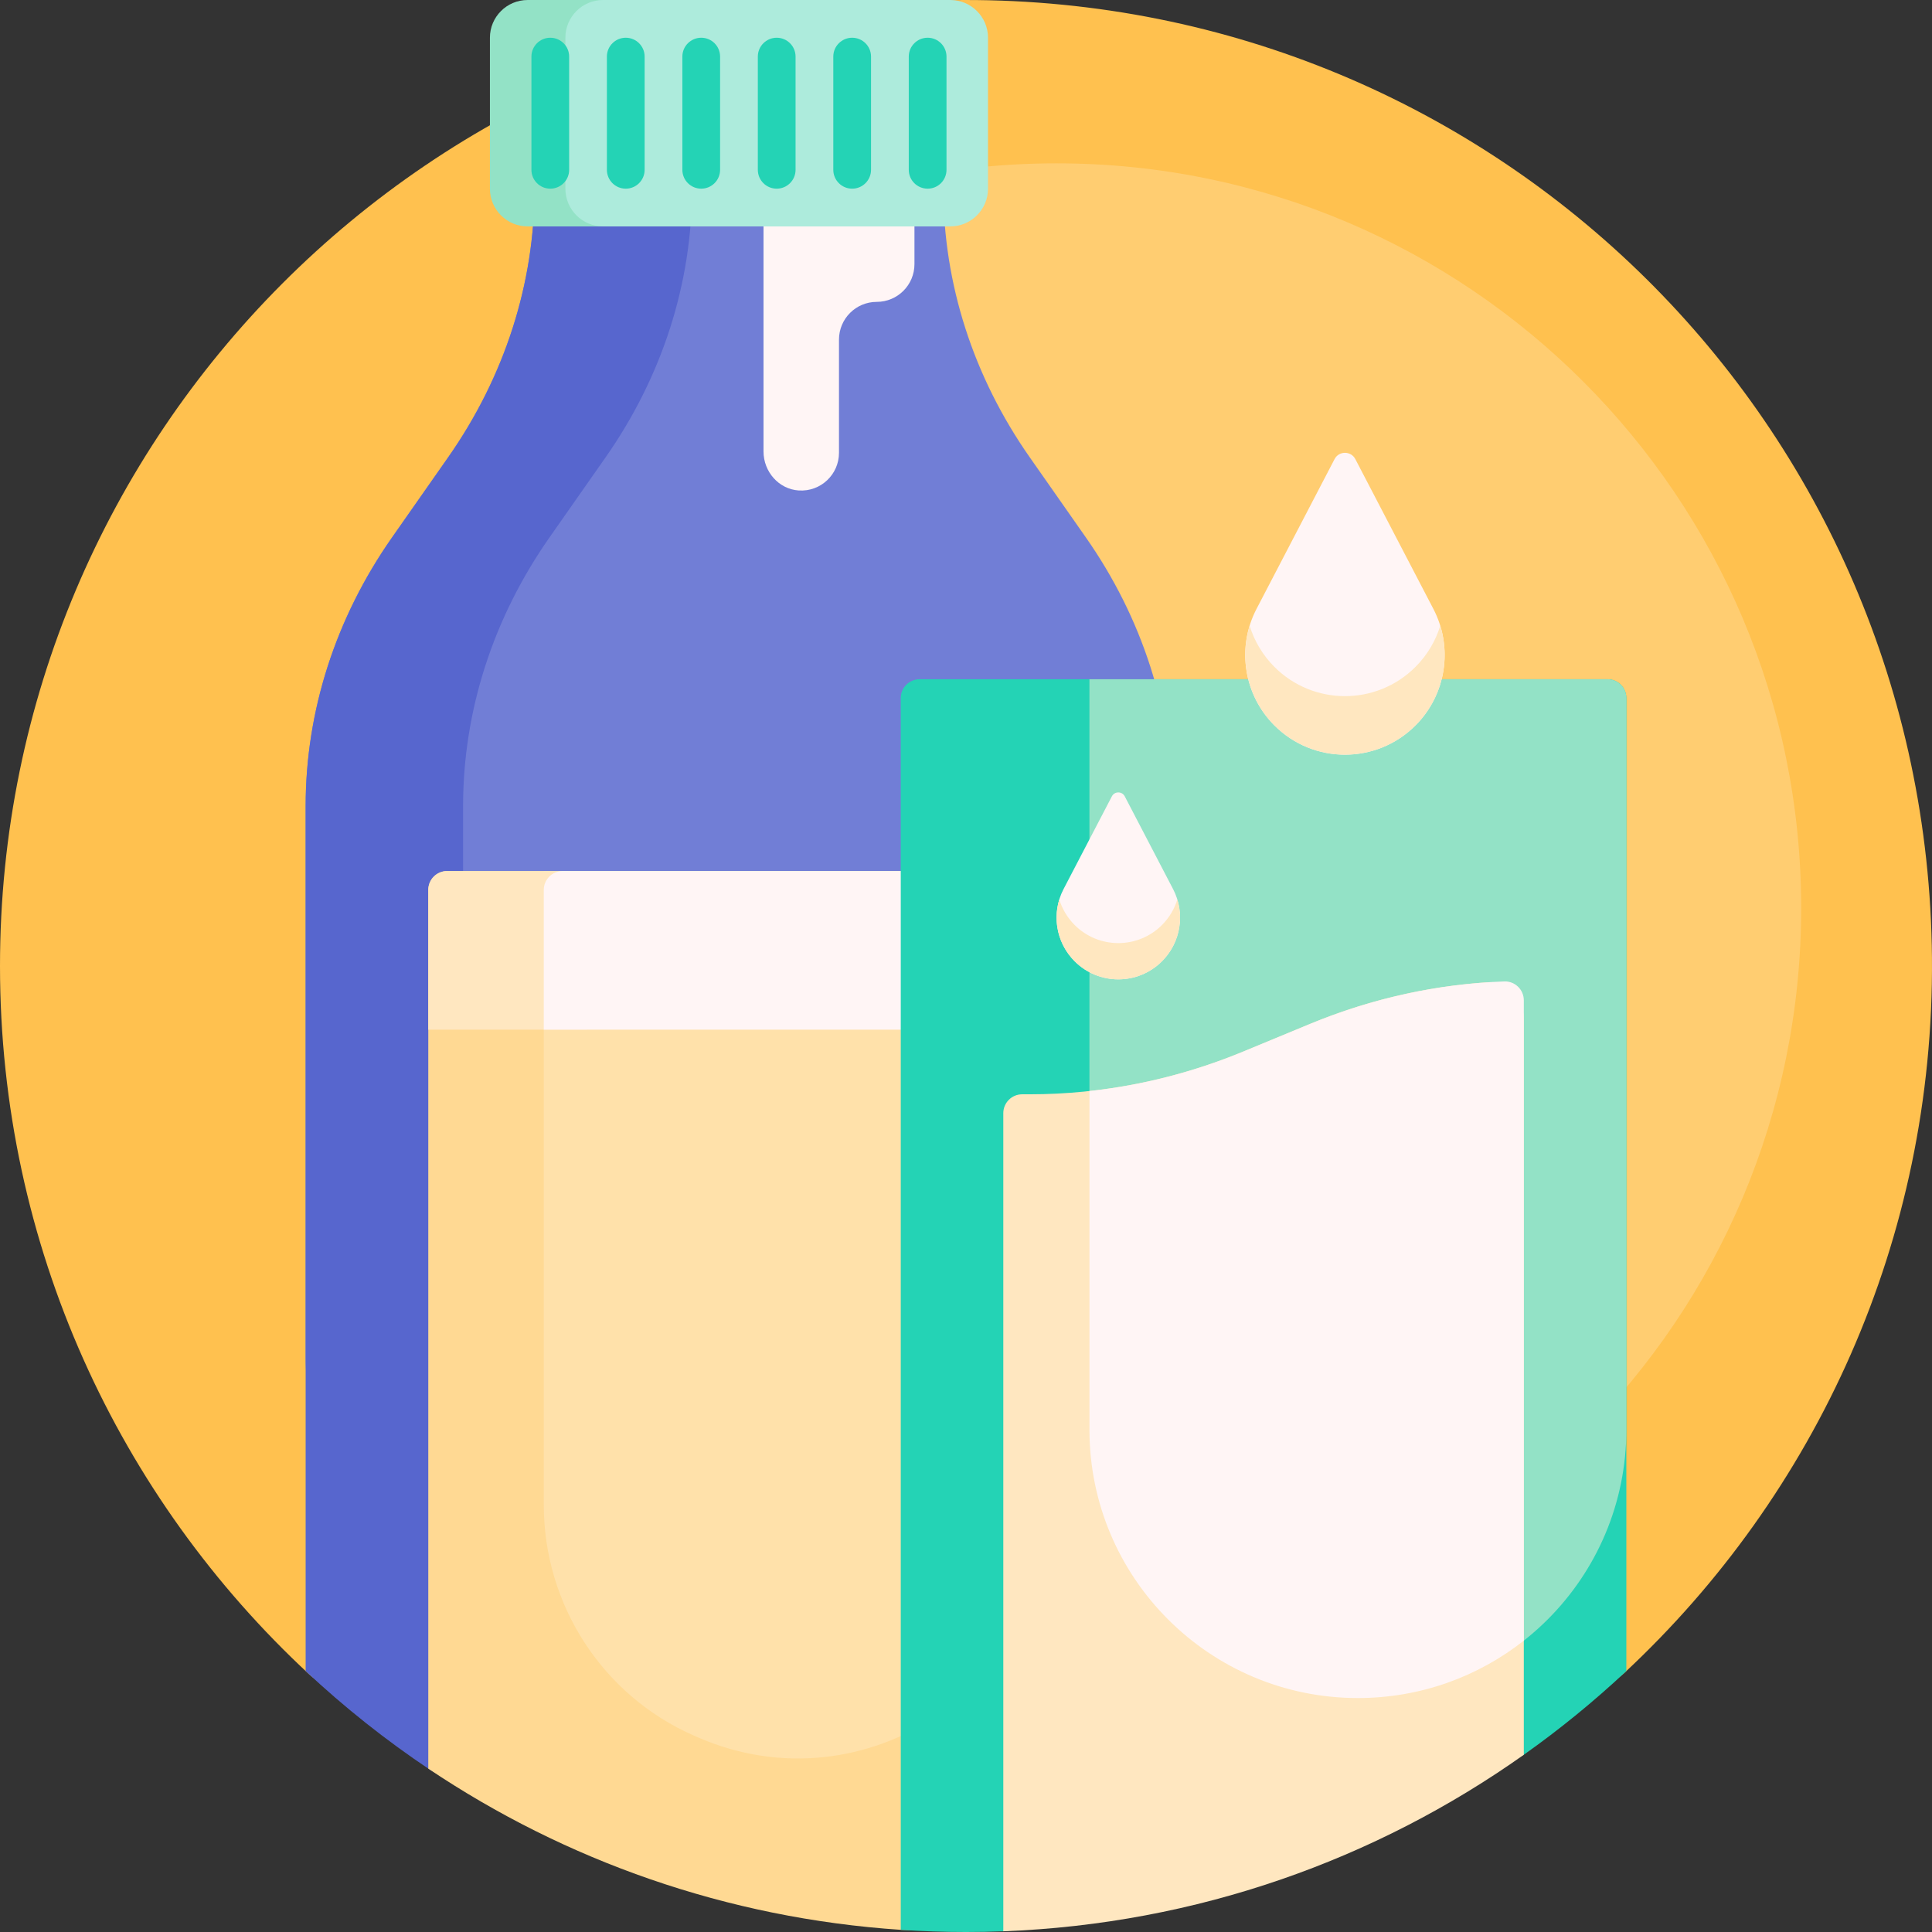 <svg id="Capa_1" enable-background="new 0 0 512 512" height="512" viewBox="0 0 512 512" width="512" xmlns="http://www.w3.org/2000/svg"><rect x="0" y="0" width="512" height="512" fill="#333333" stroke="none"/><g><path d="m0 256c0-141.2 114.315-255.7 255.445-255.999 141.203-.299 255.353 112.59 256.545 253.788.632 74.806-30.825 142.274-81.433 189.471-5.321 4.962-13.413 5.342-19.192.923-43.084-32.947-96.939-52.52-155.365-52.52-58.669 0-112.728 19.736-155.901 52.93-5.452 4.192-13.102 3.818-18.144-.858-50.409-46.754-81.955-113.56-81.955-187.735z" fill="#ffc14f"/><path d="m477.332 240.618c0 108.983-88.349 197.332-197.332 197.332s-197.332-88.349-197.332-197.332 88.349-197.332 197.332-197.332 197.332 88.348 197.332 197.332z" fill="#ffcd71"/><path d="m310.667 213.625v186.196c0 29.949-24.155 54.461-54.104 54.526-.188 0-.375.001-.563.001-57.351 0-110.298-18.859-152.977-50.715-13.829-10.323-22.023-26.53-22.023-43.787v-146.221c0-25.163 7.93-49.824 22.893-71.188l14.881-21.248c14.962-21.365 22.893-46.026 22.893-71.189h108.333c0 25.163 7.93 49.824 22.893 71.188l14.881 21.248c14.962 21.365 22.893 46.026 22.893 71.189z" fill="#717ed6"/><path d="m183.39 50c0 25.163-7.93 49.824-22.893 71.188l-14.88 21.248c-14.963 21.365-22.893 46.025-22.893 71.188v250.747c0 4.485-5.005 7.151-8.734 4.66-11.714-7.824-22.747-16.589-32.99-26.187v-229.219c0-25.163 7.931-49.824 22.893-71.188l14.881-21.248c14.962-21.365 22.893-46.026 22.893-71.189z" fill="#5766ce"/><path d="m242.34 50v20c0 5.523-4.477 10-10 10-5.523 0-10 4.477-10 10v30c0 5.743-4.842 10.355-10.666 9.979-5.315-.344-9.334-4.995-9.334-10.321v-69.658z" fill="#fff5f5"/><path d="m177.255 10v40c0 5.523-4.477 10-10 10h-27.422c-5.523 0-10-4.477-10-10v-40c0-5.523 4.477-10 10-10h27.422c5.523 0 10 4.477 10 10z" fill="#93e2c6"/><path d="m261.833 10v40c0 5.523-4.477 10-10 10h-92c-5.523 0-10-4.477-10-10v-40c0-5.523 4.477-10 10-10h92c5.523 0 10 4.477 10 10z" fill="#adebdc"/><path d="m190.833 15v30c0 2.761-2.239 5-5 5s-5-2.239-5-5v-30c0-2.761 2.239-5 5-5 2.762 0 5 2.239 5 5zm-25-5c-2.761 0-5 2.239-5 5v30c0 2.761 2.239 5 5 5s5-2.239 5-5v-30c0-2.761-2.238-5-5-5zm-20 0c-2.761 0-5 2.239-5 5v30c0 2.761 2.239 5 5 5s5-2.239 5-5v-30c0-2.761-2.238-5-5-5zm100 0c-2.761 0-5 2.239-5 5v30c0 2.761 2.239 5 5 5s5-2.239 5-5v-30c0-2.761-2.238-5-5-5zm-20 0c-2.761 0-5 2.239-5 5v30c0 2.761 2.239 5 5 5s5-2.239 5-5v-30c0-2.761-2.238-5-5-5zm-20 0c-2.761 0-5 2.239-5 5v30c0 2.761 2.239 5 5 5s5-2.239 5-5v-30c0-2.761-2.238-5-5-5z" fill="#24d3b5"/><path d="m278.167 230.833v243.443c0 21.25-17.767 38.299-38.987 37.177-.168-.009-.324-.018-.467-.028-46.157-3.078-88.966-18.389-125.213-42.72v-232.872c0-2.761 2.239-5 5-5z" fill="#ffd993"/><path d="m144.108 398.815v-167.982h134.059v168.14c0 47.882-48.986 80.537-92.946 61.558-.431-.186-.861-.373-1.291-.562-24.243-10.626-39.822-34.685-39.822-61.154z" fill="#ffe1aa"/><path d="m155.539 236.484v36.388h-42.039v-37.039c0-2.761 2.239-5 5-5h31.388c3.121 0 5.651 2.53 5.651 5.651z" fill="#ffe7c0"/><path d="m269.851 272.872h-125.743v-37.039c0-2.761 2.239-5 5-5h120.743z" fill="#fff5f5"/><path d="m431 185v257.846c-8.531 7.993-17.61 15.409-27.174 22.185-3.527 2.499-13.862-3.842-17.518-1.52-30.525 19.385-65.433 32.485-102.904 37.479-7.976 1.063-9.327 10.512-17.518 10.823-3.28.125-6.576.187-9.886.187-5.81 0-11.574-.193-17.287-.574v-326.426c0-2.761 2.239-5 5-5h182.287c2.761 0 5 2.239 5 5z" fill="#24d3b5"/><path d="m431 185v193.856c0 39.292-31.852 71.144-71.143 71.144-39.292 0-71.144-31.852-71.144-71.144v-198.856h137.287c2.761 0 5 2.239 5 5z" fill="#93e2c6"/><path d="m403.826 269.934v195.097c-39.244 27.804-86.661 44.834-137.94 46.782v-216.813c0-2.761 2.239-5 5-5h1.986c19.339 0 38.521-3.84 56.629-11.337l17.697-7.326c14.877-6.16 30.48-9.85 46.298-10.971 5.574-.395 10.33 3.98 10.33 9.568z" fill="#ffe7c0"/><path d="m347.198 271.337c16.494-6.829 33.879-10.623 51.463-11.246 2.824-.1 5.166 2.18 5.166 5.006v169.692c-12.103 9.527-27.373 15.211-43.97 15.211-39.292 0-71.144-31.852-71.144-71.144v-89.718c13.928-1.518 27.642-5.033 40.788-10.476z" fill="#fff5f5"/><path d="m284.793 254.747c-5.052-5.052-6.242-12.796-2.941-19.132l12.808-24.581c.718-1.378 2.69-1.378 3.409 0l12.808 24.581c3.301 6.336 2.11 14.08-2.941 19.132-6.392 6.39-16.752 6.39-23.143 0zm52.947-62.487c-8.158-8.158-10.08-20.664-4.75-30.895l20.683-39.696c1.16-2.226 4.345-2.226 5.504 0l20.682 39.696c5.331 10.231 3.408 22.738-4.75 30.895-10.318 10.32-27.049 10.32-37.369 0z" fill="#fff5f5"/><path d="m312.007 238.371c1.757 5.712.266 12.038-4.072 16.376-6.39 6.39-16.751 6.39-23.141 0-4.338-4.338-5.829-10.664-4.072-16.376.766 2.497 2.135 4.83 4.072 6.767 6.39 6.39 16.751 6.39 23.141 0 1.937-1.937 3.306-4.27 4.072-6.767zm69.68-72.556c-1.237 4.034-3.448 7.801-6.576 10.929-10.32 10.319-27.051 10.319-37.37 0-3.128-3.128-5.339-6.895-6.576-10.929-2.837 9.226-.43 19.439 6.576 26.445 10.32 10.32 27.051 10.32 37.37 0 7.006-7.006 9.413-17.219 6.576-26.445z" fill="#ffe7c0"/></g></svg>